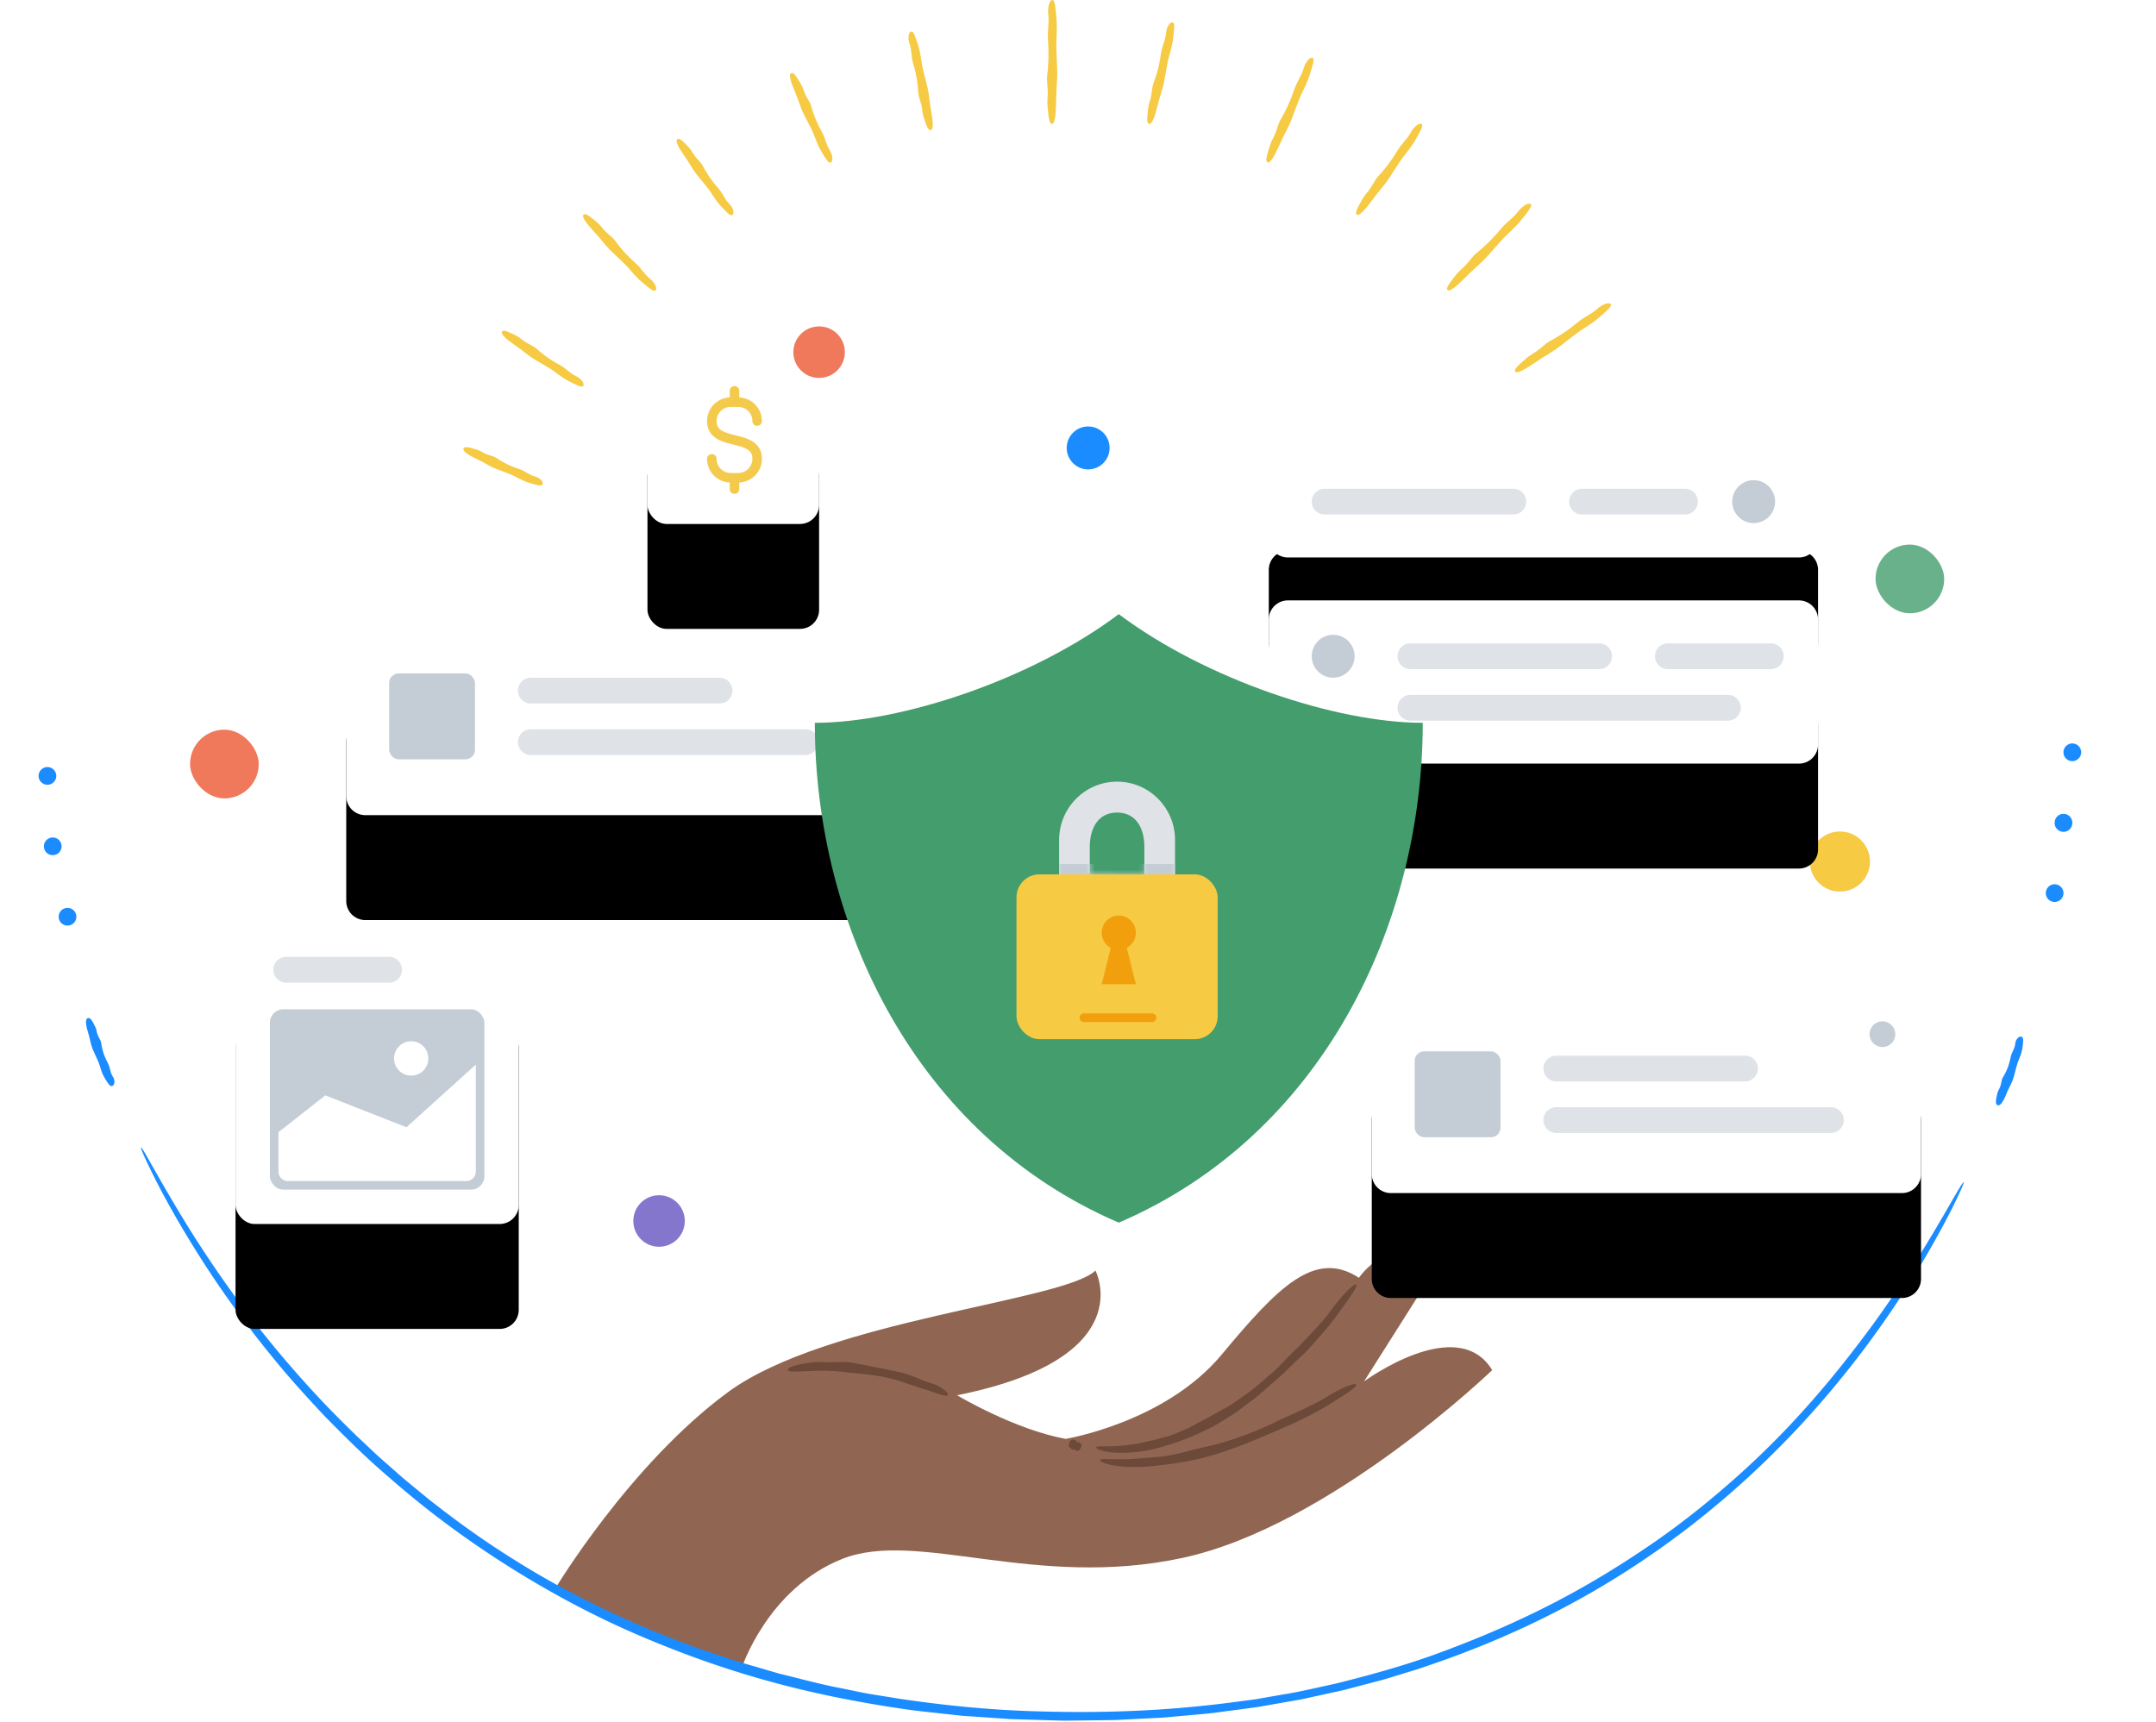 <svg height="361" width="452" xmlns="http://www.w3.org/2000/svg" xmlns:xlink="http://www.w3.org/1999/xlink"><defs><filter id="a" height="834.6%" width="249.4%" x="-74.7%" y="-273.4%"><feMorphology in="SourceAlpha" operator="dilate" radius="3" result="shadowSpreadOuter1"/><feOffset dy="22" in="shadowSpreadOuter1" result="shadowOffsetOuter1"/><feGaussianBlur in="shadowOffsetOuter1" result="shadowBlurOuter1" stdDeviation="22"/><feColorMatrix in="shadowBlurOuter1" values="0 0 0 0 0.602 0 0 0 0 0.602 0 0 0 0 0.602 0 0 0 0.2 0"/></filter><filter id="b" height="602.6%" width="249.4%" x="-74.7%" y="-187%"><feMorphology in="SourceAlpha" operator="dilate" radius="3" result="shadowSpreadOuter1"/><feOffset dy="22" in="shadowSpreadOuter1" result="shadowOffsetOuter1"/><feGaussianBlur in="shadowOffsetOuter1" result="shadowBlurOuter1" stdDeviation="22"/><feColorMatrix in="shadowBlurOuter1" values="0 0 0 0 0.602 0 0 0 0 0.602 0 0 0 0 0.602 0 0 0 0.2 0"/></filter><filter id="c" height="515.2%" width="249.4%" x="-74.7%" y="-154.5%"><feMorphology in="SourceAlpha" operator="dilate" radius="3" result="shadowSpreadOuter1"/><feOffset dy="22" in="shadowSpreadOuter1" result="shadowOffsetOuter1"/><feGaussianBlur in="shadowOffsetOuter1" result="shadowBlurOuter1" stdDeviation="22"/><feColorMatrix in="shadowBlurOuter1" values="0 0 0 0 0.602 0 0 0 0 0.602 0 0 0 0 0.602 0 0 0 0.2 0"/></filter><filter id="d" height="515.2%" width="249.4%" x="-74.7%" y="-154.5%"><feMorphology in="SourceAlpha" operator="dilate" radius="3" result="shadowSpreadOuter1"/><feOffset dy="22" in="shadowSpreadOuter1" result="shadowOffsetOuter1"/><feGaussianBlur in="shadowOffsetOuter1" result="shadowBlurOuter1" stdDeviation="22"/><feColorMatrix in="shadowBlurOuter1" values="0 0 0 0 0.602 0 0 0 0 0.602 0 0 0 0 0.602 0 0 0 0.2 0"/></filter><filter id="e" height="577.5%" width="578%" x="-239%" y="-177.7%"><feMorphology in="SourceAlpha" operator="dilate" radius="3" result="shadowSpreadOuter1"/><feOffset dy="22" in="shadowSpreadOuter1" result="shadowOffsetOuter1"/><feGaussianBlur in="shadowOffsetOuter1" result="shadowBlurOuter1" stdDeviation="22"/><feColorMatrix in="shadowBlurOuter1" values="0 0 0 0 0.602 0 0 0 0 0.602 0 0 0 0 0.602 0 0 0 0.2 0"/></filter><filter id="f" height="372.9%" width="389.7%" x="-144.8%" y="-101.5%"><feMorphology in="SourceAlpha" operator="dilate" radius="3" result="shadowSpreadOuter1"/><feOffset dy="22" in="shadowSpreadOuter1" result="shadowOffsetOuter1"/><feGaussianBlur in="shadowOffsetOuter1" result="shadowBlurOuter1" stdDeviation="22"/><feColorMatrix in="shadowBlurOuter1" values="0 0 0 0 0.602 0 0 0 0 0.602 0 0 0 0 0.602 0 0 0 0.2 0"/></filter><path id="g" d="m4 0h107.146a4 4 0 0 1 4 4v15.413a4 4 0 0 1 -4 4h-107.146a4 4 0 0 1 -4-4v-15.413a4 4 0 0 1 4-4z"/><path id="h" d="m4 32.418h107.146a4 4 0 0 1 4 4v26.219a4 4 0 0 1 -4 4h-107.146a4 4 0 0 1 -4-4v-26.22a4 4 0 0 1 4-4z"/><path id="i" d="m4 0h107.146a4 4 0 0 1 4 4v33.423a4 4 0 0 1 -4 4h-107.146a4 4 0 0 1 -4-4v-33.423a4 4 0 0 1 4-4z"/><path id="j" d="m4 0h107.146a4 4 0 0 1 4 4v33.423a4 4 0 0 1 -4 4h-107.146a4 4 0 0 1 -4-4v-33.423a4 4 0 0 1 4-4z"/><path id="k" d="m17.872 13.68c0-3.976-1.787-7.2-5.719-7.2s-5.719 3.224-5.719 7.2v5.749l11.438.008zm-17.872 10.786v-12.226c0-6.76 5.441-12.24 12.153-12.24s12.153 5.48 12.153 12.24v12.24z"/><rect id="l" height="36.02" rx="4" width="35.983" y="5.403"/><rect id="m" height="63.035" rx="4" width="59.372"/><mask id="n" fill="#fff"><use fill="#fff" fill-rule="evenodd" xlink:href="#k"/></mask></defs><g fill="none" fill-rule="evenodd"><g transform="translate(8.09)"><path d="m6.063 190.36c1.024 0 1.854.831 1.854 1.856a1.854 1.854 0 1 1 -3.708 0c0-1.025.83-1.856 1.854-1.856zm416.597-4.953a1.855 1.855 0 0 1 0 3.712 1.854 1.854 0 0 1 -1.854-1.856c0-1.025.83-1.856 1.854-1.856zm-419.691-9.81a1.855 1.855 0 1 1 -.002 3.71 1.855 1.855 0 0 1 .002-3.71zm421.544-4.953c1.024 0 1.853.83 1.853 1.855a1.854 1.854 0 1 1 -3.706 0c0-1.024.83-1.855 1.853-1.855zm-422.659-9.811c1.025 0 1.854.83 1.854 1.855a1.854 1.854 0 1 1 -3.708 0c0-1.025.83-1.855 1.854-1.855zm424.512-4.953a1.855 1.855 0 1 1 0 3.712 1.855 1.855 0 0 1 0-3.712z" fill="#1a8cff"/><path d="m91.842 94.266c.911.281 1.157.596 1.907.9.795.324 1.676.498 2.152.816.86.57 2.326 1.527 4.868 2.364 1.468.533 1.955 1.204 3.399 1.593.755.2 1.764.99 1.482 1.622-.216.483-1.318.11-2.74-.31-1.647-.487-2.869-1.365-4.01-1.799-.887-.38-1.409-.534-2.975-1.146-1.566-.614-2.325-1.252-4.138-2.097-1.813-.843-2.937-1.627-2.703-2.152.213-.478.952-.344 2.758.209zm8.266-23.896c.954.49 1.18.867 1.956 1.346.824.509 1.756.885 2.233 1.315.865.773 2.336 2.076 4.987 3.502 1.526.873 1.973 1.666 3.49 2.387.793.374 1.792 1.404 1.41 1.983-.29.44-1.44-.187-2.929-.935-1.725-.869-2.944-2.037-4.127-2.735-.915-.587-1.46-.862-3.084-1.837-1.621-.978-2.366-1.797-4.228-3.066-1.863-1.266-2.985-2.318-2.669-2.798.288-.435 1.072-.132 2.961.838zm229.5-6.573c.306.431-.905 1.427-2.406 2.734-1.74 1.514-3.534 2.418-4.833 3.428-1.052.764-1.604 1.245-3.403 2.623-1.8 1.375-3.005 1.896-5.222 3.432-2.215 1.538-3.844 2.378-4.176 1.91-.302-.426.397-1.144 2.322-2.796.974-.834 1.47-.955 2.343-1.61.926-.694 1.772-1.54 2.447-1.903 1.217-.658 3.276-1.782 6.044-4.083 1.646-1.309 2.676-1.532 4.164-2.877.775-.703 2.32-1.423 2.72-.858zm-212.527-17.17c.873.744 1.03 1.18 1.725 1.864.736.727 1.61 1.348 2.01 1.905.728 1.002 1.969 2.696 4.383 4.822 1.38 1.275 1.68 2.188 3.079 3.31.733.584 1.547 1.877 1.048 2.358-.381.365-1.427-.567-2.793-1.707-1.582-1.325-2.592-2.814-3.658-3.827-.815-.828-1.316-1.247-2.774-2.651-1.456-1.407-2.053-2.424-3.698-4.184-1.644-1.76-2.58-3.109-2.165-3.507.376-.361 1.114.149 2.843 1.618zm195.772-3.813c.38.365-.65 1.595-1.915 3.191-1.467 1.85-3.094 3.105-4.211 4.365-.913.968-1.377 1.554-2.927 3.28-1.553 1.724-2.66 2.48-4.599 4.447-1.934 1.966-3.408 3.125-3.821 2.726-.376-.362.193-1.213 1.82-3.236.824-1.022 1.296-1.241 2.049-2.065.803-.873 1.496-1.881 2.104-2.376 1.097-.895 2.95-2.42 5.3-5.256 1.41-1.626 2.396-2.052 3.641-3.682.65-.854 2.06-1.875 2.56-1.394zm-176.533-11.904c.699.755.771 1.173 1.311 1.859.571.729 1.29 1.372 1.574 1.919.514.985 1.395 2.65 3.314 4.804 1.084 1.287 1.209 2.157 2.34 3.302.593.598 1.139 1.86.58 2.272-.424.312-1.253-.631-2.35-1.791-1.268-1.347-1.966-2.807-2.8-3.826-.627-.83-1.029-1.256-2.167-2.668-1.135-1.415-1.524-2.404-2.775-4.163-1.252-1.756-1.903-3.08-1.44-3.419.42-.309 1.03.219 2.413 1.71zm153.651-4.886c.429.306-.344 1.584-1.276 3.236-1.085 1.915-2.426 3.283-3.278 4.6-.707 1.018-1.048 1.624-2.234 3.43-1.187 1.805-2.117 2.644-3.632 4.719-1.513 2.077-2.726 3.336-3.194 3.003-.425-.303-.027-1.172 1.179-3.268.61-1.059 1.026-1.318 1.605-2.182.616-.916 1.104-1.948 1.602-2.483.896-.969 2.406-2.618 4.166-5.563 1.068-1.697 1.941-2.208 2.849-3.891.473-.88 1.65-2.003 2.213-1.6zm-130.154-8.399c.543.927.533 1.367.932 2.187.423.873 1.009 1.691 1.18 2.31.317 1.118.863 3.008 2.338 5.637.821 1.558.774 2.467 1.668 3.89.47.743.762 2.148.13 2.432-.48.216-1.116-.932-1.972-2.363-.992-1.66-1.396-3.3-2.02-4.526-.459-.987-.774-1.512-1.623-3.209-.845-1.696-1.035-2.788-1.928-4.86-.896-2.07-1.28-3.561-.756-3.796.476-.214.976.465 2.051 2.298zm107.272-5.489c.485.207-.01 1.65-.584 3.499-.667 2.144-1.702 3.803-2.265 5.302-.482 1.169-.693 1.848-1.482 3.908-.792 2.057-1.532 3.1-2.589 5.501-1.055 2.401-1.984 3.925-2.512 3.699-.48-.205-.27-1.156.48-3.509.38-1.188.735-1.539 1.124-2.527.414-1.048.68-2.182 1.058-2.825.678-1.162 1.82-3.14 2.937-6.459.697-1.924 1.448-2.628 1.991-4.502.282-.98 1.205-2.36 1.842-2.087zm-82.715-2.705c.615 1.889.658 3.621 1.008 4.993.236 1.092.431 1.69.898 3.582.464 1.892.417 3.028.846 5.306.433 2.276.49 3.857-.073 3.971-.512.104-.856-.69-1.515-2.771-.332-1.052-.228-1.49-.443-2.402-.226-.97-.624-1.924-.66-2.584-.07-1.19-.198-3.207-1.079-6.176-.47-1.747-.229-2.646-.8-4.276-.3-.85-.285-2.324.394-2.463.517-.105.892 1.19 1.424 2.82zm53.29-4.74.092.011c.514.117.312 1.5.114 3.264-.232 2.045-.917 3.703-1.174 5.146-.243 1.133-.315 1.781-.683 3.767-.37 1.984-.89 3.04-1.452 5.375-.56 2.336-1.17 3.855-1.73 3.727-.508-.116-.49-1.01-.217-3.257.139-1.134.417-1.505.603-2.46.2-1.01.237-2.08.48-2.72.435-1.155 1.163-3.117 1.606-6.296.303-1.85.9-2.6 1.062-4.38.077-.847.604-2.07 1.208-2.17l.09-.007zm-25.116-4.691c.527 0 .637 1.657.835 3.755.225 2.434-.076 4.54-.006 6.282.014 1.378.087 2.149.168 4.55.078 2.4-.195 3.762-.226 6.62-.03 2.857-.287 4.781-.861 4.781-.522 0-.702-1.043-.933-3.721-.117-1.354.072-1.857.043-3.013-.03-1.227-.23-2.477-.134-3.282.169-1.458.444-3.926.172-7.73-.114-2.226.3-3.253.066-5.363-.125-1.102.183-2.879.876-2.879z" fill="#f6ca43"/><path d="m108.254 333.18s15.636-26.11 36.27-41.278c20.631-15.167 70.278-19.04 77.049-25.493 0 0 9.671 18.394-29.015 26.138 0 0 12.036 7.209 22.781 9.145 0 0 20.848-3.443 32.67-17.643 11.82-14.2 19.557-22.16 28.799-16.135 0 0 7.092-10.517 16.12-2.03l-15.046 23.76s19.559-14.415 26.865-2.367c0 0-33.958 32.702-64.906 39.37-30.948 6.67-55.665-6.024-71.354.216-15.69 6.24-21.091 22.898-21.091 22.898s-29.31-9.188-39.142-16.581" fill="#906653"/><path d="m157.09 287.252c.13.555 2.604.264 6.335.155 3.736-.062 5.495.339 8.605.588 3.108.345 4.105.516 5.868.872 1.104.27 2.331.558 3.616 1.04.647.222 1.322.45 2.028.667.698.243 1.42.503 2.184.73 1.331.362 2.463.845 3.327 1.091.858.258 1.427.34 1.543.103.31-.616-1.739-1.892-3.15-2.372-1.37-.391-2.332-.818-3.324-1.24-1.007-.37-2.023-.803-3.482-1.152-5.012-1.05-8.264-1.69-10.215-2.022-.537-.11-1.234-.131-2.001-.124-.767-.005-1.604.016-2.432.034-.78 0-1.34-.038-1.935-.041a12.123 12.123 0 0 0 -2.134.11c-3.597.485-4.949 1.075-4.833 1.56m59.012 15.277c-.213.534-.13.846.124.978.255.136.28.44.533.457.253.014.352-.025.486.013.188 0 .272.358.581.24.27-.105.465-.146.66-.636.258-.644.206-.996.058-.922-.284.14-.226-.283-.475-.261-.454.11-.582-.237-.655-.447-.04-.119-.23.021-.355.001-.118-.016-.095-.21-.265-.151-.335.115-.498.243-.692.728m5.639.967c-.087.276 1.133.828 3.356 1.041 2.216.219 5.428.081 9.109-.807 3.646-.985 6.274-1.938 8.676-3.014 1.185-.57 2.36-1.087 3.546-1.72 1.154-.684 2.36-1.418 3.7-2.258 1.332-.851 2.333-1.704 3.254-2.364.9-.688 1.683-1.24 2.351-1.799l3.736-3.256c.88-.727 1.732-1.569 2.634-2.442.908-.868 1.86-1.775 2.85-2.722 1.024-.92 1.933-2.02 2.926-3.12.98-1.11 1.983-2.275 2.994-3.498 3.285-4.388 5.808-7.885 5.395-8.186-.562-.405-3.628 3.012-5.28 5.327-.769 1.128-1.547 2.023-2.289 2.839a120.51 120.51 0 0 1 -2.138 2.316c-.706.747-1.42 1.5-2.201 2.328a99.291 99.291 0 0 0 -2.71 2.671c-.854.875-1.652 1.735-2.462 2.503-.843.731-1.645 1.43-2.41 2.094-.774.657-1.507 1.281-2.205 1.872-.727.554-1.443 1.039-2.11 1.512-.671.467-1.304.904-1.9 1.317l-.867.594c-.295.166-.58.33-.856.486l-2.875 1.593c-.877.538-2.067 1.075-3.327 1.776-.643.324-1.285.74-1.995 1.028l-2.15.904c-1.346.602-2.393.782-3.46 1.095-1.065.337-2.22.513-3.88.924-3.314.667-5.671.709-7.173.733-1.51.002-2.161-.028-2.239.233" fill="#6c4939"/><path d="m222.548 306.143c-.091.276.922.791 2.782 1.112 1.857.33 4.55.456 7.729.198 3.17-.313 5.499-.643 7.68-1.057 1.087-.223 2.15-.42 3.253-.684 1.094-.297 2.238-.623 3.515-1.01 2.534-.832 4.166-1.492 5.555-1.984l3.865-1.612c3.536-1.523 7.882-3.247 12.536-5.96 3.963-2.414 7.051-4.363 6.787-4.802-.361-.593-3.886 1.067-5.915 2.37-1.947 1.249-3.528 1.93-5.096 2.694-1.566.776-3.213 1.441-5.4 2.496-7.47 3.653-12.759 4.942-15.835 5.605-.846.22-1.934.452-3.118.78a36.685 36.685 0 0 1 -3.802.862c-1.228.252-2.126.29-3.072.374l-3.39.284c-5.77.439-7.938-.205-8.074.334" fill="#6c4939"/><path d="m21.457 240.603c.288-.146 2.369 4.12 7.914 13.387a241.461 241.461 0 0 0 11.517 17.436 228.26 228.26 0 0 0 19.862 23.734 313.202 313.202 0 0 0 6.023 6.011c1.934 1.784 3.672 3.506 5.412 5.024 1.743 1.516 3.351 2.983 4.956 4.33 1.618 1.332 3.174 2.61 4.707 3.873 6.25 4.897 12.317 9.344 21.274 14.73 9.528 5.695 19.67 10.526 29.21 14.24l3.547 1.348c1.167.446 2.314.895 3.47 1.258 2.3.767 4.528 1.511 6.668 2.227 2.157.659 4.243 1.236 6.213 1.819.986.29 1.947.57 2.878.843l2.738.684c3.191.797 6.649 1.72 10.458 2.437 1.9.378 3.865.82 5.92 1.188l6.411 1.033c8.866 1.302 19.036 2.436 30.58 2.661 11.53.29 24.437-.043 38.609-1.874 1.77-.233 3.562-.472 5.376-.712l5.474-.959c3.707-.575 7.436-1.496 11.28-2.319 7.62-1.9 15.572-4.068 23.602-7.155 18.84-7.107 31.675-14.556 43.548-22.755 5.922-4.14 11.522-8.626 17.296-13.782 5.756-5.174 11.641-11.095 17.794-18.398 3.24-3.792 6.77-8.334 10.23-13.013 3.426-4.707 6.699-9.61 9.515-14.066 5.61-8.93 9.315-16.107 9.653-15.938.112.056-.628 1.791-2.137 4.868-1.527 3.067-3.858 7.458-7.03 12.745-6.349 10.546-16.246 24.68-29.793 38.261-15.665 15.769-32.995 27.68-50.213 36.013-8.607 4.189-17.17 7.527-25.5 10.252l-6.21 1.91c-2.055.597-4.112 1.093-6.13 1.636-1.01.264-2.014.529-3.012.791l-3.005.66c-1.99.435-3.955.867-5.895 1.292-3.095.54-6.018 1.053-8.85 1.549-2.844.415-5.604.752-8.346 1.124-1.369.204-2.743.328-4.125.448l-4.172.38c-1.404.112-2.82.296-4.273.353l-4.44.226-4.66.238-4.941.064-5.28.06c-1.823.001-3.712-.09-5.677-.135-1.966-.059-4.007-.118-6.134-.183-2.125-.146-4.335-.299-6.64-.46-1.154-.078-2.33-.16-3.533-.244l-3.671-.397c-2.498-.296-5.111-.523-7.82-.912-21.675-3.112-38.316-7.983-55.083-15.05-8.39-3.533-16.764-7.791-25.61-13.16-8.822-5.394-18.164-11.888-27.972-20.486-4.958-4.232-9.383-8.656-13.549-12.899-4.064-4.34-7.856-8.528-11.17-12.675a211.795 211.795 0 0 1 -16.001-22.366c-4.033-6.485-6.887-11.778-8.706-15.448-1.833-3.664-2.671-5.69-2.556-5.747zm394.253-23.231c.511.134.364 1.115.196 2.356-.2 1.443-.868 2.534-1.127 3.527-.245.774-.319 1.228-.71 2.59-.4 1.359-.928 2.02-1.55 3.58-.62 1.562-1.283 2.515-1.812 2.305-.487-.193-.428-.825-.085-2.365.17-.777.453-.982.657-1.624.223-.68.282-1.434.53-1.842.442-.739 1.188-2.006 1.616-4.196.29-1.264.863-1.713.988-2.954.057-.577.51-1.351 1.079-1.396h.108zm-403.852-2.12c.352.706.267 1.04.51 1.662.258.662.685 1.275.753 1.745.126.847.351 2.29 1.404 4.246.573 1.157.41 1.862 1.086 2.908.36.542.468 1.61-.17 1.88-.486.204-.962-.645-1.605-1.707-.744-1.234-.911-2.492-1.339-3.418-.302-.746-.53-1.143-1.087-2.434-.551-1.297-.564-2.138-1.063-3.736-.503-1.595-.57-2.765-.018-2.922.504-.143.832.38 1.53 1.776z" fill="#1a8cff"/><rect fill="#f0785b" height="14.408" rx="7.197" width="14.393" x="31.756" y="152.994"/><rect fill="#69b18a" height="14.408" rx="7.197" width="14.393" x="385.111" y="114.183"/><ellipse cx="377.645" cy="180.639" fill="#f6ca43" rx="6.297" ry="6.303"/><ellipse cx="130.08" cy="256.011" fill="#8476cd" rx="5.397" ry="5.403"/><ellipse cx="220.038" cy="93.921" fill="#1a8cff" rx="4.498" ry="4.502"/></g><g transform="translate(266 93.472)"><use fill="#000" filter="url(#a)" xlink:href="#g"/><use fill="#fff" xlink:href="#g"/><ellipse cx="101.653" cy="11.706" fill="#c4cdd5" fill-rule="nonzero" rx="4.498" ry="4.502"/><path d="m51.273 9.005a2.701 2.701 0 0 1 0 5.403h-39.576a2.701 2.701 0 0 1 0-5.403zm35.984 0a2.701 2.701 0 0 1 0 5.403h-21.585a2.701 2.701 0 0 1 0-5.403z" fill="#dfe3e8" fill-rule="nonzero"/><use fill="#000" filter="url(#b)" xlink:href="#h"/><use fill="#fff" xlink:href="#h"/><g fill-rule="nonzero"><ellipse cx="13.494" cy="44.124" fill="#c4cdd5" rx="4.498" ry="4.502"/><path d="m96.252 52.229a2.701 2.701 0 0 1 0 5.403h-66.562a2.701 2.701 0 0 1 0-5.403h66.563zm-26.987-10.806a2.701 2.701 0 0 1 0 5.403h-39.576a2.701 2.701 0 0 1 0-5.403zm35.983 0a2.701 2.701 0 0 1 0 5.403h-21.584a2.701 2.701 0 0 1 0-5.403z" fill="#dfe3e8"/></g></g><g transform="translate(287.59 208.735)"><use fill="#000" filter="url(#c)" xlink:href="#i"/><use fill="#fff" xlink:href="#i"/><rect fill="#c4cdd5" height="18.01" rx="2" width="17.992" x="8.996" y="11.706"/><path d="m96.252 23.413a2.701 2.701 0 0 1 0 5.403h-57.567a2.701 2.701 0 0 1 0-5.403zm-17.991-10.806a2.701 2.701 0 0 1 0 5.403h-39.576a2.701 2.701 0 0 1 0-5.403h39.575z" fill="#dfe3e8" fill-rule="nonzero"/><ellipse cx="107.05" cy="8.104" fill="#c4cdd5" rx="2.699" ry="2.701"/></g><g transform="translate(72.59 129.492)"><use fill="#000" filter="url(#d)" xlink:href="#j"/><use fill="#fff" xlink:href="#j"/><rect fill="#c4cdd5" height="18.01" rx="2" width="17.992" x="8.996" y="11.706"/><path d="m96.252 23.413a2.701 2.701 0 0 1 0 5.403h-57.567a2.701 2.701 0 0 1 0-5.403zm-17.991-10.806a2.701 2.701 0 0 1 0 5.403h-39.576a2.701 2.701 0 0 1 0-5.403h39.575z" fill="#dfe3e8" fill-rule="nonzero"/></g><g transform="translate(135.74 68.438)"><use fill="#000" filter="url(#e)" xlink:href="#l"/><use fill="#fff" xlink:href="#l"/><path d="m18.244 13.507v2.378m0 15.849v2.377m-4.75-6.34a3.96 3.96 0 0 0 3.958 3.963h1.583a3.96 3.96 0 0 0 3.958-3.963c0-5.547-9.5-2.377-9.5-7.924a3.96 3.96 0 0 1 3.959-3.962h1.583a3.96 3.96 0 0 1 3.958 3.962" stroke="#f4ca4c" stroke-linecap="round" stroke-linejoin="round" stroke-width="2"/><ellipse cx="35.983" cy="5.403" fill="#f0785b" rx="5.397" ry="5.403"/></g><g transform="translate(49.38 193.607)"><use fill="#000" filter="url(#f)" xlink:href="#m"/><use fill="#fff" xlink:href="#m"/><path d="m10.618 7.024h21.584a2.701 2.701 0 0 1 0 5.403h-21.584a2.701 2.701 0 1 1 0-5.403z" fill="#dfe3e8" fill-rule="nonzero"/><rect fill="#c4cdd5" height="37.821" rx="2.816" width="44.979" x="7.197" y="18.01"/><g fill="#fff" fill-rule="nonzero"><path d="m8.996 43.786 9.817-7.726 17.015 6.69 14.549-13.148v22.428a2 2 0 0 1 -2 2h-37.381a2 2 0 0 1 -2-2z"/><ellipse cx="36.825" cy="28.319" rx="3.598" ry="3.602"/></g></g><path d="m234.55 128.771c-18.207 13.67-45.518 22.783-63.726 22.783 0 42.526 21.244 86.574 63.727 104.8 42.482-18.226 63.726-62.274 63.726-104.8-18.208 0-45.519-9.113-63.726-22.783z" fill="#439d6d"/><g fill-rule="nonzero" transform="translate(213.105 163.89)"><g transform="translate(8.936)"><use fill="#dfe3e8" xlink:href="#k"/><path d="m0 17.28h24.306v2.16h-24.306z" fill="#c4cdd5" mask="url(#n)"/></g><rect fill="#f6ca43" height="34.56" rx="4.8" width="42.179" y="19.44"/><path d="m28.41 48.6a.9.9 0 0 1 0 1.8h-14.283a.9.9 0 0 1 0-1.8zm-6.963-20.52c1.974 0 3.574 1.612 3.574 3.6a3.603 3.603 0 0 1 -1.892 3.177l1.892 7.623h-7.149l1.893-7.623a3.603 3.603 0 0 1 -1.893-3.177c0-1.988 1.6-3.6 3.575-3.6z" fill="#f09500" opacity=".8"/></g></g></svg>